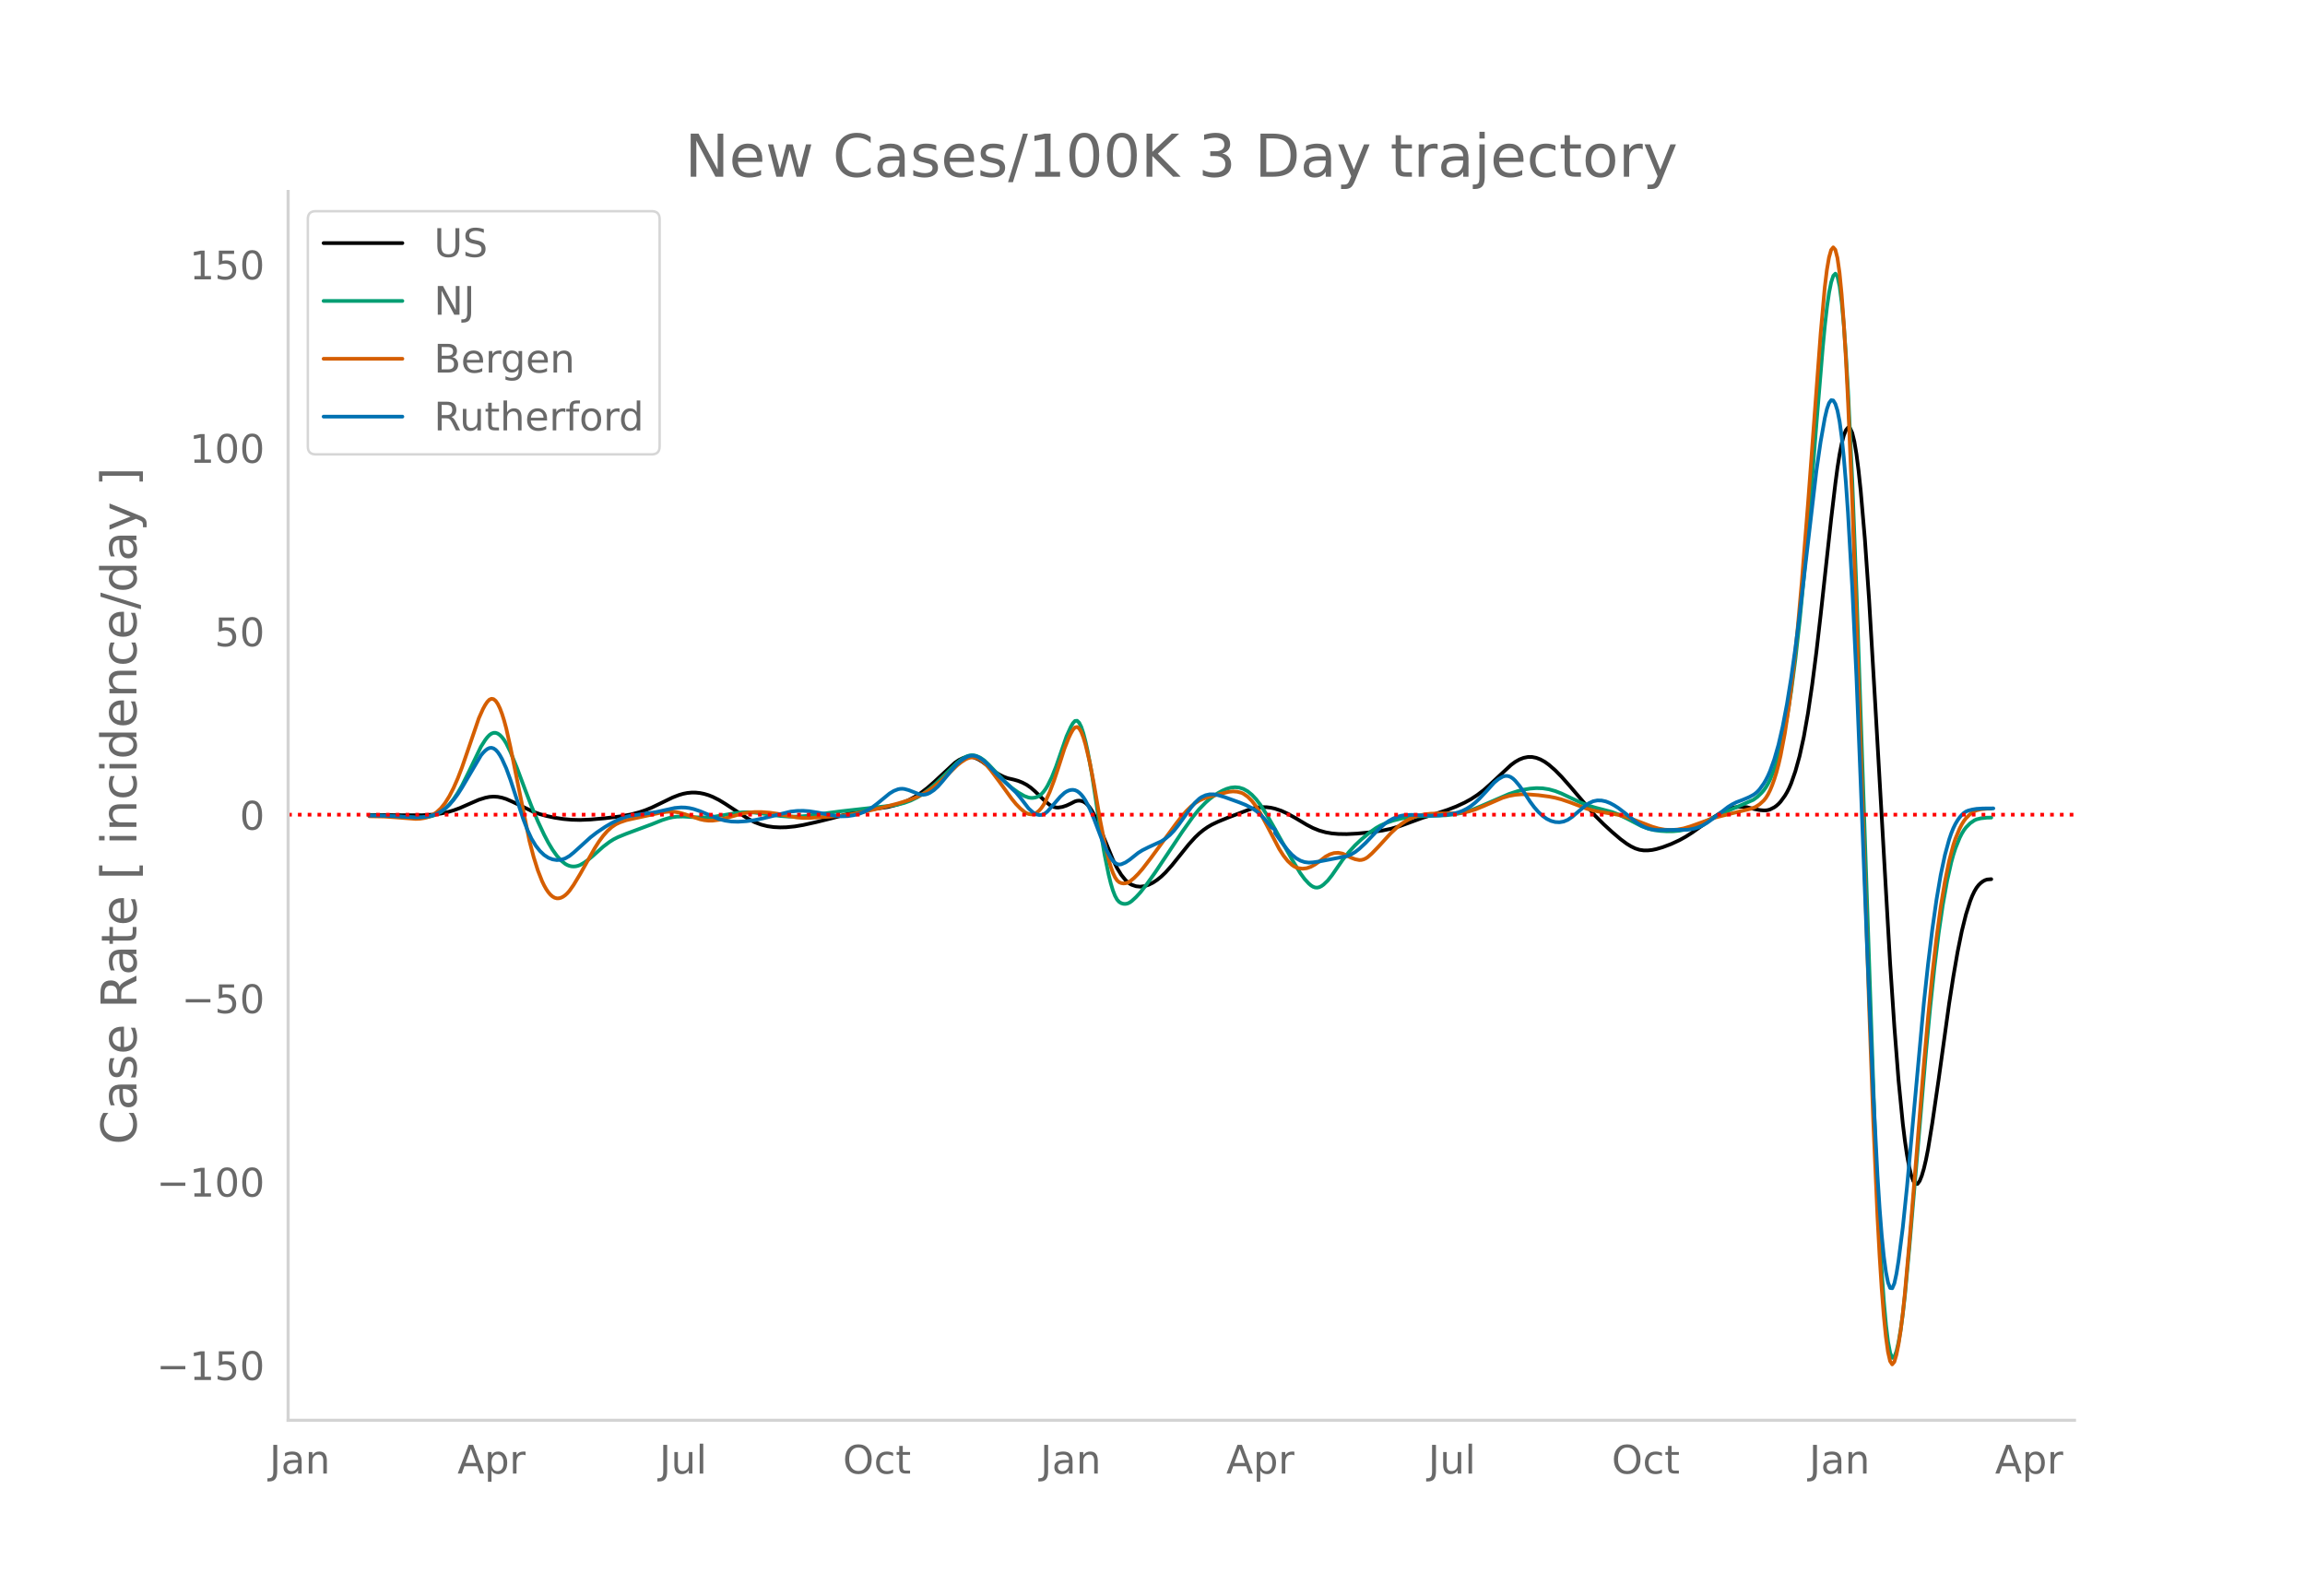 <svg height="864" viewBox="0 0 936 648" width="1248" xmlns="http://www.w3.org/2000/svg" xmlns:xlink="http://www.w3.org/1999/xlink"><defs><style>*{stroke-linecap:butt;stroke-linejoin:round}</style></defs><g id="figure_1"><path d="M0 648h936V0H0z" style="fill:#fff" id="patch_1"/><g id="axes_1"><path d="M117 576.72h725.4V77.76H117z" style="fill:none" id="patch_2"/><path clip-path="url(#pbead6c07ad)" d="m149.973 330.932 13.685.11 7.698.004 4.276-.238 3.422-.448 2.566-.549 2.566-.752 2.566-.942 4.276-1.888 3.422-1.48 2.566-.804 1.71-.348 1.71-.127 1.711.111 1.711.34 1.71.537 2.567 1.128 8.553 4.118 2.566.9 2.566.712 3.421.724 3.422.52 3.42.311 3.422.087 4.277-.172 5.987-.532 5.987-.728 4.277-.768 3.421-.878 2.566-.86 2.566-1.052 4.277-2.064 4.276-2.081 2.566-.992 1.711-.502 1.71-.331 1.711-.161 1.71.01 1.712.182 1.71.35 1.71.513 1.711.673 2.566 1.287 2.566 1.56 9.409 6.178 2.566 1.297 2.566.963 2.566.646 2.566.36 2.566.124 2.566-.06 3.421-.338 3.421-.58 5.132-1.144 6.843-1.695 9.408-2.526 3.422-.593 9.408-1.307 3.422-.863 2.566-.864 2.566-1.087 2.566-1.372 2.566-1.665 2.565-1.968 2.566-2.245 8.554-7.942 1.71-1.158 1.711-.813 1.71-.443.856-.047.855.077.856.202 1.71.736 1.71 1.032 1.712 1.288 3.42 2.784 1.712 1.096 1.71.87 1.71.641 2.567.596 1.71.486 1.711.678 1.71.89 1.711 1.18 1.711 1.492 4.277 4.155 1.71 1.364.856.497.855.35.855.202.856.054 1.71-.274 1.71-.567 1.712-.798 1.71-.872.855-.245.856-.066.855.114.855.3.856.522.855.775.855 1.037.856 1.297.855 1.558 1.71 3.756 3.422 8.335 2.566 6.262 1.71 3.438 1.711 2.773 1.71 2.105.856.802.856.636.855.474 1.71.576 1.711.175 1.71-.22 1.711-.561 1.711-.845 1.71-1.124 1.711-1.386 1.711-1.644 2.566-2.873 3.421-4.25 3.422-4.255 2.566-2.84 1.71-1.623 1.71-1.399 1.712-1.19 1.71-.998 2.566-1.216 4.277-1.751 8.553-3.246 1.71-.461 1.711-.298 1.711-.132 1.71.036 1.711.21 1.71.383 2.567.867 2.566 1.184 3.421 1.915 4.277 2.556 2.566 1.334 2.566 1.036 2.566.712 2.566.447 2.566.218 3.42.057 4.278-.21 5.131-.511 5.132-.735 3.422-.714 3.421-1 3.421-1.254 5.988-2.19 5.132-1.568 5.131-1.697 3.422-1.333 3.421-1.575 2.566-1.412 2.566-1.672 2.566-1.96 2.566-2.27 8.553-7.97 1.71-1.256 1.711-.975 1.711-.663 1.71-.347 1.711-.005 1.711.34 1.71.658 1.711.944 1.711 1.228 2.566 2.24 2.566 2.608 3.421 3.866 10.264 12.015 3.421 3.417 3.422 3.14 3.421 2.913 2.566 1.897 1.71 1.038 1.711.833 1.71.548 1.712.245 1.71.003 1.71-.179 1.711-.355 2.566-.756 3.422-1.285 3.421-1.59 2.566-1.417 2.566-1.64 4.277-3.038 4.276-3.075 2.566-1.63 2.566-1.319 1.71-.685 1.711-.474 1.711-.25 1.71-.028 1.711.19 2.566.634 2.566.51 1.711.156.855-.02.856-.133.855-.253 1.71-.863.856-.615.855-.758.856-.921 1.71-2.343.856-1.434.855-1.674.855-1.976 1.71-4.893 1.711-6.162 1.711-7.76 1.71-9.688 1.711-11.62 1.711-13.34 1.71-14.843 4.277-39.08 1.711-14.408.855-6.438.856-5.429.855-4.344.855-3.26.856-2.174.855-1.046.855.302.856 1.87.855 3.48.855 5.091.856 6.668.855 8.07 1.71 19.789 1.711 24.562 2.566 43.526 5.987 104.444 1.711 25.535 1.71 21.88 1.711 17.377.856 6.986.855 5.846.855 4.69.856 3.516.855 2.339.855 1.16.856-.017.855-1.158.855-2.113.856-2.884.855-3.617.855-4.35 1.71-10.527 2.567-17.647 4.276-30.907 1.711-10.995 1.71-9.91 1.711-8.445 1.711-6.886 1.71-5.391.856-2.16.855-1.801.856-1.445.855-1.104.855-.838.856-.647.855-.471.855-.297 1.71-.137h0" style="fill:none;stroke:#000;stroke-linecap:round;stroke-width:1.5" id="line2d_1"/><path clip-path="url(#pbead6c07ad)" d="m149.973 331.201 6.842.101 5.988.357 5.987.392 2.566-.024 2.566-.297 1.71-.415 1.711-.665 1.71-.943 1.711-1.321 1.711-1.726 1.71-2.134 1.711-2.562 1.711-2.992 2.566-5.15 5.132-10.617 1.71-2.69.856-1.119.855-.897.856-.608.855-.305.855-.002.855.301.856.6.855.875.855 1.128.856 1.378 1.71 3.487 2.566 6.261 3.422 9.144 2.566 6.653 2.566 6.105 2.566 5.47 1.71 3.252 1.71 2.837 1.712 2.397 1.71 1.935 1.71 1.385.856.478.855.334.856.193.855.058.855-.069.856-.195.855-.32 1.71-.97 1.711-1.225 1.711-1.43 4.277-3.812 2.566-1.947 1.71-1.072 1.71-.867 3.422-1.395 10.264-3.808 4.277-1.717 2.566-.813 1.71-.374 1.711-.212 2.566-.058 3.421.209 3.422.162 3.42-.075 2.567-.263 4.276-.721 4.277-.73 2.566-.28 2.566-.055 2.566.16 3.421.437 6.843.912 3.421.259 3.421.017 3.422-.242 5.132-.699 9.408-1.239 13.685-1.536 6.843-.76 2.566-.442 2.566-.658 2.566-.934 2.566-1.257 2.566-1.588 2.566-1.924 2.566-2.222 3.421-3.319 5.132-5.056 1.71-1.324 1.711-1.032.856-.37.855-.236.855-.094.856.047.855.186 1.71.735 1.711 1.179 1.71 1.61 6.843 7.222 2.566 2.256 2.566 1.862 2.566 1.484 1.711.616.855.126.856.002.855-.122.855-.255.856-.439.855-.671.855-.914.856-1.157.855-1.396 1.71-3.452 1.711-4.284 4.277-12.341 1.71-3.77.856-1.5.855-.936.855-.09.856.816.855 1.72.855 2.594.856 3.301.855 3.847 1.71 9.233 1.711 11.208 1.711 11.457 1.71 9.979 1.711 8.403.856 3.478.855 2.851.855 2.203.856 1.554.855.94.855.508.856.253.855.035.855-.184.856-.403.855-.608 1.71-1.58 1.711-1.859 2.566-3.254 3.421-4.8 5.132-7.696 5.988-8.995 4.276-5.997 2.566-3.13 2.566-2.645 1.71-1.503 1.712-1.3 1.71-1.107 1.71-.926 1.711-.741 1.711-.49 1.71-.166 1.711.16 1.711.54 1.71.97 1.711 1.402 1.711 1.82 1.71 2.234 2.567 3.996 2.566 4.423 7.697 13.78 3.422 5.617 1.71 2.326 1.711 1.85.855.735.856.551.855.313.855.063.856-.187.855-.425.855-.615 1.711-1.636 1.71-2.15 4.277-6.19 2.566-3.22 2.566-2.787 2.566-2.405 3.421-2.85 2.566-1.79 1.711-.965 2.566-1.14 2.566-.87 3.421-.844 3.422-.562 3.42-.323 5.133-.19 5.987-.232 3.421-.376 2.566-.476 2.566-.68 2.566-.866 3.422-1.411 11.119-4.823 3.421-1.127 2.566-.636 2.566-.434 2.566-.203 2.566.079 2.566.407 2.566.716 2.566 1.005 4.277 2.033 3.42 1.593 3.422 1.325 2.566.77 6.843 1.792 2.566.985 3.421 1.657 5.987 3.109 2.566.958 2.566.627 2.566.333 2.566.152 2.566-.025 2.566-.233 2.566-.506 2.566-.842 3.421-1.484 10.264-4.85 11.12-4.83 1.71-1.234 1.71-1.659.856-1.002.855-1.19.856-1.446.855-1.715 1.71-4.24 1.711-5.412 1.71-6.962 1.712-8.622 1.71-10.634 1.71-12.997 1.711-15.366 1.711-17.535 1.71-19.504 3.422-43.271 2.566-30.853.855-9.006.856-7.489.855-5.856.855-4.224.856-2.593.855-.87.855 1.293.856 3.905.855 6.604.855 9.302.856 12.002.855 14.652 1.71 36.28 1.711 44.78 7.698 226.191 1.71 36.02.856 14.377.855 11.948.856 9.484.855 6.986.855 4.481.856 1.976.855-.428.855-2.33.856-3.731.855-5.03.855-6.329.856-7.628 1.71-18.392 3.422-40.169 3.42-40.206 1.712-18.05 1.71-16.174 1.71-13.916 1.712-11.649 1.71-9.555 1.71-7.637.856-3.102.855-2.64 1.711-4.226.855-1.684.856-1.404.855-1.135 1.71-1.712 1.711-1.165.856-.382 1.71-.43 2.566-.276 1.71-.022h0" style="fill:none;stroke:#009e73;stroke-linecap:round;stroke-width:1.5" id="line2d_2"/><path clip-path="url(#pbead6c07ad)" d="m149.973 331.466 5.987.107 4.277.292 8.553.668 1.71-.066 1.711-.265 1.71-.473 1.711-.773 1.711-1.164 1.71-1.592 1.711-2.154 1.711-2.75 1.71-3.337 1.711-3.897 1.711-4.448 2.566-7.466 4.277-12.515 1.71-3.812.856-1.542.855-1.275.855-.885.856-.373.855.163.855.7.855 1.238.856 1.766.855 2.26.855 2.718.856 3.167 1.71 7.65 7.698 38.005 1.711 6.569 1.71 5.447 1.711 4.362.856 1.778.855 1.51.855 1.249.856.994.855.741.855.488.856.235.855-.014.855-.232.856-.422.855-.607.855-.791.855-.976 1.711-2.427 2.566-4.262 5.987-10.627 1.711-2.693 1.71-2.322 1.711-1.946 1.71-1.561 1.712-1.168 1.71-.815 2.566-.882 2.566-.573 5.987-1.294 5.132-1.13 2.566-.376 1.711-.1 1.71.095 1.711.29 2.566.715 5.988 2.01 1.71.375 1.71.192 1.711-.008 2.566-.34 2.566-.611 6.843-1.906 2.566-.437 2.566-.198 2.566-.004 3.421.247 3.422.493 4.276.885 3.421.578 2.566.207 2.566-.017 9.409-.596 3.421-.3 4.277-.627 5.132-1.001 6.842-1.575 6.843-1.782 4.277-1.3 2.566-.977 2.566-1.182 2.565-1.476 2.566-1.79 2.566-2.134 3.422-3.223 3.421-3.335 1.71-1.369 1.711-1.103.856-.41.855-.27.855-.122.856.025.855.17.855.313.856.448.855.584 1.71 1.574 1.711 2.045 3.422 4.58 5.131 7.104 1.711 2.086 1.71 1.765 1.711 1.43.856.527.855.337.855.134.856-.066.855-.269.855-.475.856-.713.855-.98.855-1.254.856-1.528 1.71-3.796 1.71-4.499 1.712-5.122 2.566-7.995 1.71-4.307.856-1.794.855-1.506.855-.975.855-.2.856.621.855 1.445.855 2.235.856 2.867 1.71 7.124 1.711 8.89 2.566 14.939 1.71 8.576 1.711 7.17.856 2.946.855 2.399.855 1.833.856 1.268.855.734.855.354.856.13.855-.064.855-.256.856-.45 1.71-1.389 1.71-1.72 1.712-1.964 3.42-4.428 5.988-8.183 4.277-5.833 2.566-3.275 1.71-1.935 1.711-1.683 1.71-1.398 1.711-1.082 1.71-.77 2.567-.83 5.132-1.313 2.566-.624 1.71-.166 1.711.12 1.71.446.856.4 1.71 1.19 1.711 1.71 1.711 2.223 1.71 2.733 2.567 4.806 5.132 9.805 1.71 2.66 1.71 2.158 1.711 1.594.856.579.855.434.855.292 1.711.23 1.71-.19 1.711-.599 1.711-.941 1.71-1.214 2.567-1.973 1.71-.91 1.711-.525 1.71-.111 1.711.334 1.71.766 1.712.87 1.71.648 1.71.337.856-.048.855-.215.856-.384.855-.552 1.71-1.516 2.567-2.648 5.132-5.6 2.566-2.367 1.71-1.334 1.711-1.134 1.71-.937 1.711-.744 1.71-.553 2.567-.537 2.566-.257 3.421-.101 6.843-.051 2.566-.257 2.566-.5 2.566-.783 3.42-1.398 7.699-3.353 2.566-.758 2.566-.473 2.566-.21 2.566.037 4.276.332 4.277.563 2.566.494 2.566.675 3.421 1.165 6.843 2.594 2.566.725 2.566.49 7.698 1.28 3.421.944 3.421 1.239 6.843 2.619 2.566.751 2.566.466 2.566.139 2.566-.18 2.566-.486 2.566-.758 10.264-3.653 5.131-1.292 9.41-2.303 1.71-.662 1.71-1.095 1.711-1.557.855-1.067.856-1.384.855-1.722.855-2.059.856-2.395.855-2.749.855-3.185.856-3.703 1.71-9.01 1.71-11.247 1.712-13.884 1.71-16.62 1.71-19.192 2.567-32.329 5.132-69.063L741 116.56l.856-6.988.855-5.016.855-3.044.856-1.073.855.965.855 3.332.856 6.03.855 8.794.855 11.557.856 14.321.855 17.005 1.71 40.474 1.711 47.795 5.132 157.06 1.71 47.303 1.711 38.903.856 15.833.855 13.422.855 11.009.856 8.589.855 6.163.855 3.736.856 1.309.855-1.023.855-2.879.856-4.26.855-5.545.855-6.83.856-8.116 1.71-19.328 3.422-41.922 2.566-31.684 1.71-19.151 1.71-17.266 1.712-14.993 1.71-12.622 1.71-10.336 1.711-8.387 1.711-6.523.855-2.578 1.711-4.136.855-1.655.856-1.386.855-1.128 1.71-1.705 1.711-1.154.856-.374 1.71-.412 2.566-.26 1.71-.018h0" style="fill:none;stroke:#d55e00;stroke-linecap:round;stroke-width:1.5" id="line2d_3"/><path clip-path="url(#pbead6c07ad)" d="m149.973 331.187 6.842.09 5.988.308 5.987.309 2.566-.06 2.566-.309 1.71-.412 1.711-.656 1.71-.906 1.711-1.213 1.711-1.577 1.71-1.945 1.711-2.313 1.711-2.682 7.698-13.081.855-1.042.856-.864.855-.674.855-.416.856-.09.855.25.855.59.855.93.856 1.259.855 1.542 1.71 3.78 1.711 4.681 5.132 15.735 1.711 4.48 1.71 3.66 1.711 2.836 1.71 2.16 1.712 1.632 1.71 1.116 1.71.664 1.712.277 1.71-.116 1.71-.55 1.711-.995 1.711-1.377 3.421-3.085 3.422-3.11 2.566-1.98 3.421-2.298 2.566-1.497 2.566-1.294 2.566-1.04 1.71-.473 2.567-.44 8.553-1.215 7.698-1.693 2.566-.213 1.71.05 1.71.223 1.712.392 2.566.87 7.697 3.169 2.566.672 2.566.36 2.566.074 3.422-.215 3.421-.461 3.421-.722 11.12-2.716 2.565-.277 2.566-.047 2.566.19 3.422.537 6.842 1.307 2.566.209 2.566-.08 2.566-.384 2.566-.702 1.71-.687 1.711-.879 1.711-1.072 1.71-1.279 5.133-4.21 1.71-1.028 1.711-.676.855-.159.856-.039.855.082 1.71.463 2.567.988 1.71.68.856.181.855.04.855-.104.855-.247.856-.386 1.71-1.126 1.711-1.543 1.71-1.95 5.133-6.246 1.71-1.69 1.711-1.316 1.71-.909.856-.254.855-.108.856.037.855.183.855.325 1.71 1.038 1.712 1.518 4.276 4.552 7.698 7.312 1.71 2.04 3.422 4.457 1.71 1.543.856.538.855.376.856.185.855-.035.855-.262.856-.489.855-.715 1.71-1.945 3.422-3.966 1.71-1.575.856-.552.855-.39.856-.229.855-.061.855.138.855.37.856.607.855.846.855 1.083.856 1.318 1.71 3.28 1.711 4.087 3.421 9.01 1.711 3.795 1.71 3.124.856 1.146.855.828.856.51.855.194.855-.107 1.71-.742 1.712-1.147 3.42-2.733 1.712-1.073 2.565-1.279 5.132-2.353 1.711-1.12 1.71-1.416 1.711-1.773 1.711-2.149 5.132-7.14 1.71-2.099 1.711-1.612.856-.596 1.71-.798 1.71-.38 1.712.011 1.71.35 2.566.756 5.987 2.158 2.566 1.03 2.566 1.314 1.711 1.134 1.71 1.457 1.711 1.783 1.71 2.078.856 1.137 1.71 1.203v1.259l2.567 3.697 2.566 3.308 1.71 1.854 1.711 1.42 1.71.983 1.711.582 1.711.216 1.71-.1 2.567-.366 11.119-2.135 1.71-.681 1.711-1.004 1.71-1.328 2.567-2.398 2.566-2.713 2.566-2.68 2.566-2.287 1.71-1.224 1.711-.956 1.71-.698 1.711-.476 1.711-.264 2.566-.073 3.421.173 4.277.148 3.421-.109 3.421-.351 2.566-.428 1.711-.438 1.71-.645 1.711-.857 1.711-1.091 1.71-1.352 1.711-1.61 2.566-2.74 3.422-3.779 1.71-1.414 1.71-.993.856-.278.856-.065.855.157.855.379.855.6.856.813 1.71 2.045 1.711 2.43 2.566 3.962 1.71 2.298 1.711 1.96 1.711 1.598 1.71 1.214 1.711.83 1.711.455 1.71.093 1.711-.284 1.71-.717 1.712-1.163 5.131-4.377 1.711-1.196 1.71-.796 1.711-.344 1.711.042 1.71.362 1.711.675 1.711.921 1.71 1.101 2.567 1.958 5.132 4.126 1.71 1.06 1.71.806 1.712.561 1.71.325 1.71.094 11.975-.126 2.566-.442 1.711-.526 1.71-.783 1.711-1.022 2.566-1.826 5.987-4.639 1.711-1.063 1.71-.865 2.567-.962 2.566-1.088 1.71-.914.856-.585.855-.748.855-.921 1.711-2.366.855-1.453.856-1.68.855-1.954 1.71-4.75 1.711-5.95 1.71-7.444 1.712-9.013 1.71-10.568 1.71-12.076 1.711-13.572 6.843-58.578 1.71-11.796 1.711-9.644.856-3.632.855-2.422.855-1.15.856.123.855 1.395.855 2.73.856 4.368.855 6.316.855 8.323.856 10.332.855 12.307 1.71 29.917 1.711 36.473 1.71 42.805 2.567 66.191 2.566 60.234 1.71 33.412.856 13.255.855 10.907.855 8.583.856 6.37.855 4.27.855 2.192.856.114.855-1.963.855-3.934.856-5.371 1.71-13.343 1.711-16.524 6.843-74.645 1.71-15.823 1.71-14.024 1.712-12.114 1.71-10.093 1.71-8.077 1.711-6.264.856-2.527.855-2.127.855-1.743.856-1.436.855-1.208.855-.997.856-.784.855-.572.855-.375 1.711-.447 1.71-.28 2.567-.158 4.276-.035h0" style="fill:none;stroke:#0072b2;stroke-linecap:round;stroke-width:1.5" id="line2d_4"/><path clip-path="url(#pbead6c07ad)" d="M117 330.83h725.4" style="fill:none;stroke:red;stroke-dasharray:1.5,2.475;stroke-dashoffset:0;stroke-width:1.5" id="line2d_5"/><path d="M117 576.72V77.76" style="fill:none;stroke:#d3d3d3;stroke-linecap:square;stroke-linejoin:miter;stroke-width:1.25" id="patch_3"/><path d="M117 576.72h725.4" style="fill:none;stroke:#d3d3d3;stroke-linecap:square;stroke-linejoin:miter;stroke-width:1.25" id="patch_4"/><g id="matplotlib.axis_1"><g id="xtick_1"><g style="fill:#696969" transform="matrix(.16 0 0 -.16 109.415 598.378)" id="text_1"><defs><path d="M9.813 72.906h9.859V5.078q0-13.187-5-19.14-5-5.954-16.094-5.954h-3.75v8.297h3.078q6.531 0 9.219 3.672Q9.813-4.39 9.813 5.078z" id="DejaVuSans-74"/><path d="M34.281 27.484q-10.89 0-15.093-2.484-4.204-2.484-4.204-8.5 0-4.781 3.157-7.594 3.156-2.797 8.562-2.797 7.485 0 12 5.297 4.516 5.297 4.516 14.078v2zm17.922 3.72V0H43.22v8.297Q40.14 3.328 35.547.953q-4.594-2.375-11.234-2.375-8.391 0-13.36 4.719Q6 8.016 6 15.922q0 9.219 6.172 13.906 6.187 4.688 18.437 4.688h12.61v.89q0 6.203-4.078 9.594-4.078 3.39-11.453 3.39-4.688 0-9.141-1.124-4.438-1.125-8.531-3.375v8.312q4.921 1.906 9.562 2.844 4.64.953 9.031.953 11.875 0 17.735-6.156 5.86-6.14 5.86-18.64z" id="DejaVuSans-97"/><path d="M54.89 33.016V0h-8.984v32.719q0 7.765-3.031 11.61-3.031 3.858-9.078 3.858-7.281 0-11.484-4.64-4.204-4.625-4.204-12.64V0H9.08v54.688h9.03v-8.5q3.235 4.937 7.594 7.374Q30.078 56 35.797 56q9.422 0 14.25-5.828 4.844-5.828 4.844-17.156z" id="DejaVuSans-110"/></defs><use xlink:href="#DejaVuSans-74"/><use x="29.492" xlink:href="#DejaVuSans-97"/><use x="90.771" xlink:href="#DejaVuSans-110"/></g></g><g id="xtick_2"><g style="fill:#696969" transform="matrix(.16 0 0 -.16 185.742 598.378)" id="text_2"><defs><path d="M34.188 63.188 20.797 26.906h26.812zm-5.579 9.718h11.188L67.578 0h-10.25l-6.64 18.703h-32.86L11.188 0H.78z" id="DejaVuSans-65"/><path d="M18.11 8.203v-29H9.077v75.484h9.031v-8.296q2.844 4.875 7.157 7.234Q29.594 56 35.594 56q9.968 0 16.187-7.906 6.235-7.907 6.235-20.797T51.78 6.484q-6.218-7.906-16.187-7.906-6 0-10.328 2.375-4.313 2.375-7.157 7.25zm30.578 19.094q0 9.906-4.079 15.547-4.078 5.64-11.203 5.64-7.14 0-11.218-5.64-4.079-5.64-4.079-15.547 0-9.906 4.078-15.547 4.079-5.64 11.22-5.64 7.124 0 11.202 5.64t4.078 15.547z" id="DejaVuSans-112"/><path d="M41.11 46.297q-1.516.875-3.297 1.281Q36.03 48 33.89 48q-7.625 0-11.703-4.953-4.079-4.953-4.079-14.234V0H9.08v54.688h9.03v-8.5q2.844 4.984 7.375 7.39Q30.031 56 36.531 56q.922 0 2.047-.125 1.125-.11 2.484-.36z" id="DejaVuSans-114"/></defs><use xlink:href="#DejaVuSans-65"/><use x="68.408" xlink:href="#DejaVuSans-112"/><use x="131.885" xlink:href="#DejaVuSans-114"/></g></g><g id="xtick_3"><g style="fill:#696969" transform="matrix(.16 0 0 -.16 267.763 598.378)" id="text_3"><defs><path d="M8.5 21.578v33.11h8.984V21.922q0-7.766 3.016-11.656 3.031-3.875 9.094-3.875 7.265 0 11.484 4.64 4.234 4.64 4.234 12.656v31h8.985V0h-8.984v8.406Q42.047 3.422 37.718 1q-4.313-2.422-10.032-2.422-9.421 0-14.312 5.86Q8.5 10.296 8.5 21.578zM31.11 56z" id="DejaVuSans-117"/><path d="M9.422 75.984h8.984V0H9.422z" id="DejaVuSans-108"/></defs><use xlink:href="#DejaVuSans-74"/><use x="29.492" xlink:href="#DejaVuSans-117"/><use x="92.871" xlink:href="#DejaVuSans-108"/></g></g><g id="xtick_4"><g style="fill:#696969" transform="matrix(.16 0 0 -.16 342.273 598.378)" id="text_4"><defs><path d="M39.406 66.219q-10.75 0-17.078-8.016-6.312-8-6.312-21.828 0-13.766 6.312-21.781 6.328-8 17.078-8 10.735 0 17.016 8 6.281 8.015 6.281 21.781 0 13.828-6.281 21.828-6.281 8.016-17.016 8.016zm0 8q15.328 0 24.5-10.281 9.188-10.282 9.188-27.563 0-17.234-9.188-27.516-9.172-10.28-24.5-10.28-15.375 0-24.593 10.25-9.204 10.265-9.204 27.546t9.204 27.563q9.218 10.28 24.593 10.28z" id="DejaVuSans-79"/><path d="M48.781 52.594v-8.407q-3.812 2.11-7.64 3.157-3.828 1.047-7.735 1.047-8.75 0-13.593-5.547-4.829-5.532-4.829-15.547 0-10.016 4.829-15.563 4.843-5.53 13.593-5.53 3.907 0 7.735 1.046 3.828 1.047 7.64 3.156V2.094Q45.016.344 40.984-.531q-4.015-.89-8.562-.89-12.36 0-19.64 7.765-7.266 7.765-7.266 20.953 0 13.375 7.343 21.031Q20.22 56 33.016 56q4.14 0 8.093-.86 3.953-.843 7.672-2.546z" id="DejaVuSans-99"/><path d="M18.313 70.219V54.688h18.5v-6.985h-18.5V18.016q0-6.688 1.828-8.594 1.828-1.906 7.453-1.906h9.218V0h-9.218q-10.407 0-14.36 3.875-3.953 3.89-3.953 14.14v29.688H2.687v6.984h6.594V70.22z" id="DejaVuSans-116"/></defs><use xlink:href="#DejaVuSans-79"/><use x="78.711" xlink:href="#DejaVuSans-99"/><use x="133.691" xlink:href="#DejaVuSans-116"/></g></g><g id="xtick_5"><g style="fill:#696969" transform="matrix(.16 0 0 -.16 422.463 598.378)" id="text_5"><use xlink:href="#DejaVuSans-74"/><use x="29.492" xlink:href="#DejaVuSans-97"/><use x="90.771" xlink:href="#DejaVuSans-110"/></g></g><g id="xtick_6"><g style="fill:#696969" transform="matrix(.16 0 0 -.16 497.935 598.378)" id="text_6"><use xlink:href="#DejaVuSans-65"/><use x="68.408" xlink:href="#DejaVuSans-112"/><use x="131.885" xlink:href="#DejaVuSans-114"/></g></g><g id="xtick_7"><g style="fill:#696969" transform="matrix(.16 0 0 -.16 579.957 598.378)" id="text_7"><use xlink:href="#DejaVuSans-74"/><use x="29.492" xlink:href="#DejaVuSans-117"/><use x="92.871" xlink:href="#DejaVuSans-108"/></g></g><g id="xtick_8"><g style="fill:#696969" transform="matrix(.16 0 0 -.16 654.466 598.378)" id="text_8"><use xlink:href="#DejaVuSans-79"/><use x="78.711" xlink:href="#DejaVuSans-99"/><use x="133.691" xlink:href="#DejaVuSans-116"/></g></g><g id="xtick_9"><g style="fill:#696969" transform="matrix(.16 0 0 -.16 734.656 598.378)" id="text_9"><use xlink:href="#DejaVuSans-74"/><use x="29.492" xlink:href="#DejaVuSans-97"/><use x="90.771" xlink:href="#DejaVuSans-110"/></g></g><g id="xtick_10"><g style="fill:#696969" transform="matrix(.16 0 0 -.16 810.128 598.378)" id="text_10"><use xlink:href="#DejaVuSans-65"/><use x="68.408" xlink:href="#DejaVuSans-112"/><use x="131.885" xlink:href="#DejaVuSans-114"/></g></g></g><g id="matplotlib.axis_2"><g id="ytick_1"><g style="fill:#696969" transform="matrix(.16 0 0 -.16 63.553 560.383)" id="text_11"><defs><path d="M10.594 35.5h62.593v-8.297H10.594z" id="DejaVuSans-8722"/><path d="M12.406 8.297h16.11v55.625l-17.532-3.516v8.985l17.438 3.515h9.86V8.296H54.39V0H12.406z" id="DejaVuSans-49"/><path d="M10.797 72.906h38.719v-8.312H19.828v-17.86q2.14.735 4.281 1.094 2.157.36 4.313.36 12.203 0 19.328-6.688 7.14-6.688 7.14-18.11 0-11.765-7.328-18.296-7.328-6.516-20.656-6.516-4.593 0-9.36.781-4.75.782-9.827 2.344v9.922q4.39-2.39 9.078-3.563 4.687-1.171 9.906-1.171 8.453 0 13.375 4.437 4.938 4.438 4.938 12.063 0 7.609-4.938 12.047-4.922 4.453-13.375 4.453-3.953 0-7.89-.875-3.922-.875-8.016-2.735z" id="DejaVuSans-53"/><path d="M31.781 66.406q-7.61 0-11.453-7.5Q16.5 51.422 16.5 36.375q0-14.984 3.828-22.484 3.844-7.5 11.453-7.5 7.672 0 11.5 7.5 3.844 7.5 3.844 22.484 0 15.047-3.844 22.531-3.828 7.5-11.5 7.5zm0 7.813q12.266 0 18.735-9.703 6.468-9.688 6.468-28.141 0-18.406-6.468-28.11-6.47-9.687-18.735-9.687-12.25 0-18.718 9.688-6.47 9.703-6.47 28.109 0 18.453 6.47 28.14Q19.53 74.22 31.78 74.22z" id="DejaVuSans-48"/></defs><use xlink:href="#DejaVuSans-8722"/><use x="83.789" xlink:href="#DejaVuSans-49"/><use x="147.412" xlink:href="#DejaVuSans-53"/><use x="211.035" xlink:href="#DejaVuSans-48"/></g></g><g id="ytick_2"><g style="fill:#696969" transform="matrix(.16 0 0 -.16 63.553 485.891)" id="text_12"><use xlink:href="#DejaVuSans-8722"/><use x="83.789" xlink:href="#DejaVuSans-49"/><use x="147.412" xlink:href="#DejaVuSans-48"/><use x="211.035" xlink:href="#DejaVuSans-48"/></g></g><g id="ytick_3"><g style="fill:#696969" transform="matrix(.16 0 0 -.16 73.733 411.4)" id="text_13"><use xlink:href="#DejaVuSans-8722"/><use x="83.789" xlink:href="#DejaVuSans-53"/><use x="147.412" xlink:href="#DejaVuSans-48"/></g></g><g id="ytick_4"><use xlink:href="#DejaVuSans-48" style="fill:#696969" transform="matrix(.16 0 0 -.16 97.32 336.908)" id="text_14"/></g><g id="ytick_5"><g style="fill:#696969" transform="matrix(.16 0 0 -.16 87.14 262.416)" id="text_15"><use xlink:href="#DejaVuSans-53"/><use x="63.623" xlink:href="#DejaVuSans-48"/></g></g><g id="ytick_6"><g style="fill:#696969" transform="matrix(.16 0 0 -.16 76.96 187.925)" id="text_16"><use xlink:href="#DejaVuSans-49"/><use x="63.623" xlink:href="#DejaVuSans-48"/><use x="127.246" xlink:href="#DejaVuSans-48"/></g></g><g id="ytick_7"><g style="fill:#696969" transform="matrix(.16 0 0 -.16 76.96 113.433)" id="text_17"><use xlink:href="#DejaVuSans-49"/><use x="63.623" xlink:href="#DejaVuSans-53"/><use x="127.246" xlink:href="#DejaVuSans-48"/></g></g><g style="fill:#696969" transform="matrix(0 -.2 -.2 0 55.393 464.8)" id="text_18"><defs><path d="M64.406 67.281v-10.39q-4.984 4.64-10.625 6.922-5.64 2.296-11.984 2.296-12.5 0-19.14-7.64-6.641-7.64-6.641-22.094 0-14.406 6.64-22.047 6.64-7.64 19.14-7.64 6.345 0 11.985 2.296 5.64 2.297 10.625 6.938V5.609Q59.234 2.094 53.437.33q-5.78-1.75-12.218-1.75-16.563 0-26.094 10.124-9.516 10.14-9.516 27.672 0 17.578 9.516 27.703 9.531 10.14 26.094 10.14 6.531 0 12.312-1.734 5.797-1.734 10.875-5.203z" id="DejaVuSans-67"/><path d="M44.281 53.078v-8.5q-3.797 1.953-7.906 2.922-4.094.984-8.5.984-6.688 0-10.031-2.047-3.344-2.046-3.344-6.156 0-3.125 2.39-4.906 2.391-1.781 9.626-3.39l3.078-.688q9.562-2.047 13.593-5.781 4.032-3.735 4.032-10.422 0-7.625-6.032-12.078-6.03-4.438-16.578-4.438-4.39 0-9.156.86Q10.688.296 5.422 2v9.281q4.984-2.594 9.812-3.89 4.829-1.282 9.579-1.282 6.343 0 9.75 2.172 3.421 2.172 3.421 6.125 0 3.656-2.468 5.61-2.453 1.953-10.813 3.765l-3.125.735q-8.344 1.75-12.062 5.39-3.704 3.64-3.704 9.985 0 7.718 5.47 11.906Q16.75 56 26.811 56q4.97 0 9.36-.734 4.406-.72 8.11-2.188z" id="DejaVuSans-115"/><path d="M56.203 29.594v-4.39H14.891q.593-9.282 5.593-14.142 5-4.859 13.938-4.859 5.172 0 10.031 1.266 4.86 1.265 9.656 3.812v-8.5Q49.266.734 44.187-.344 39.11-1.422 33.892-1.422q-13.094 0-20.735 7.61-7.64 7.625-7.64 20.625 0 13.421 7.25 21.296Q20.016 56 32.328 56q11.031 0 17.453-7.11 6.422-7.093 6.422-19.296zm-8.984 2.64q-.094 7.36-4.125 11.75-4.032 4.407-10.672 4.407-7.516 0-12.031-4.25-4.516-4.25-5.203-11.97z" id="DejaVuSans-101"/><path d="M44.39 34.188q3.172-1.079 6.172-4.594 3-3.516 6.032-9.672L66.609 0H56l-9.313 18.703q-3.624 7.328-7.015 9.719-3.39 2.39-9.25 2.39h-10.75V0h-9.86v72.906h22.266q12.5 0 18.656-5.234 6.157-5.219 6.157-15.766 0-6.89-3.203-11.437-3.204-4.532-9.297-6.282zM19.673 64.797V38.922h12.406q7.125 0 10.766 3.297 3.64 3.297 3.64 9.687 0 6.39-3.64 9.64-3.64 3.25-10.766 3.25z" id="DejaVuSans-82"/><path d="M8.594 75.984h20.703V69H17.578V-6.203h11.719v-6.984H8.594z" id="DejaVuSans-91"/><path d="M9.422 54.688h8.984V0H9.422zm0 21.296h8.984v-11.39H9.422z" id="DejaVuSans-105"/><path d="M45.406 46.39v29.594h8.985V0h-8.985v8.203Q42.578 3.328 38.25.953q-4.313-2.375-10.375-2.375-9.906 0-16.14 7.906-6.22 7.922-6.22 20.813 0 12.89 6.22 20.797Q17.968 56 27.874 56q6.063 0 10.375-2.375 4.328-2.36 7.156-7.234zm-30.61-19.093q0-9.906 4.079-15.547 4.078-5.64 11.203-5.64 7.125 0 11.219 5.64 4.11 5.64 4.11 15.547 0 9.906-4.11 15.547-4.094 5.64-11.219 5.64-7.125 0-11.203-5.64-4.078-5.64-4.078-15.547z" id="DejaVuSans-100"/><path d="M25.39 72.906h8.297L8.297-9.28H0z" id="DejaVuSans-47"/><path d="M32.172-5.078q-3.797-9.766-7.422-12.735-3.61-2.984-9.656-2.984H7.906v7.516h5.282q3.703 0 5.75 1.765Q21-9.766 23.483-3.219l1.61 4.094-22.11 53.813H12.5l17.094-42.766 17.093 42.766h9.516z" id="DejaVuSans-121"/><path d="M30.422 75.984v-89.171H9.719v6.984H21.39V69H9.719v6.984z" id="DejaVuSans-93"/></defs><use xlink:href="#DejaVuSans-67"/><use x="69.824" xlink:href="#DejaVuSans-97"/><use x="131.104" xlink:href="#DejaVuSans-115"/><use x="183.203" xlink:href="#DejaVuSans-101"/><use x="244.727" xlink:href="#DejaVuSans-32"/><use x="276.514" xlink:href="#DejaVuSans-82"/><use x="343.746" xlink:href="#DejaVuSans-97"/><use x="405.025" xlink:href="#DejaVuSans-116"/><use x="444.234" xlink:href="#DejaVuSans-101"/><use x="505.758" xlink:href="#DejaVuSans-32"/><use x="537.545" xlink:href="#DejaVuSans-91"/><use x="576.559" xlink:href="#DejaVuSans-32"/><use x="608.346" xlink:href="#DejaVuSans-105"/><use x="636.129" xlink:href="#DejaVuSans-110"/><use x="699.508" xlink:href="#DejaVuSans-99"/><use x="754.488" xlink:href="#DejaVuSans-105"/><use x="782.271" xlink:href="#DejaVuSans-100"/><use x="845.748" xlink:href="#DejaVuSans-101"/><use x="907.271" xlink:href="#DejaVuSans-110"/><use x="970.65" xlink:href="#DejaVuSans-99"/><use x="1025.631" xlink:href="#DejaVuSans-101"/><use x="1087.154" xlink:href="#DejaVuSans-47"/><use x="1120.846" xlink:href="#DejaVuSans-100"/><use x="1184.322" xlink:href="#DejaVuSans-97"/><use x="1245.602" xlink:href="#DejaVuSans-121"/><use x="1304.781" xlink:href="#DejaVuSans-32"/><use x="1336.568" xlink:href="#DejaVuSans-93"/></g></g><g style="fill:#696969" transform="matrix(.24 0 0 -.24 278.113 71.76)" id="text_19"><defs><path d="M9.813 72.906h13.28l32.329-60.984v60.984h9.562V0h-13.28L19.39 60.984V0H9.813z" id="DejaVuSans-78"/><path d="M4.203 54.688h8.985l11.234-42.672 11.172 42.672h10.593l11.235-42.672 11.187 42.672h8.985L63.28 0H52.688L40.922 44.828 29.109 0H18.5z" id="DejaVuSans-119"/><path d="M9.813 72.906h9.859V42.094L52.39 72.906h12.703L28.906 38.922 67.672 0H54.688L19.672 35.11V0h-9.86z" id="DejaVuSans-75"/><path d="M40.578 39.313Q47.656 37.797 51.625 33q3.984-4.781 3.984-11.813 0-10.78-7.422-16.703-7.421-5.906-21.093-5.906-4.578 0-9.438.906-4.86.907-10.031 2.72v9.515q4.094-2.39 8.969-3.61 4.89-1.218 10.218-1.218 9.266 0 14.125 3.656 4.86 3.656 4.86 10.64 0 6.454-4.516 10.079-4.515 3.64-12.562 3.64h-8.5v8.11h8.89q7.266 0 11.125 2.906 3.86 2.906 3.86 8.375 0 5.61-3.985 8.61-3.968 3.015-11.39 3.015-4.063 0-8.703-.89-4.641-.876-10.203-2.72v8.782q5.624 1.562 10.53 2.344 4.907.78 9.25.78 11.235 0 17.766-5.109 6.547-5.093 6.547-13.78 0-6.063-3.468-10.235-3.47-4.172-9.86-5.782z" id="DejaVuSans-51"/><path d="M19.672 64.797V8.109h11.922q15.093 0 22.093 6.829 7 6.843 7 21.593 0 14.64-7 21.453-7 6.813-22.093 6.813zm-9.86 8.11h20.266q21.188 0 31.094-8.813 9.922-8.813 9.922-27.563 0-18.86-9.969-27.703Q51.172 0 30.078 0H9.813z" id="DejaVuSans-68"/><path d="M9.422 54.688h8.984V-.984q0-10.438-3.984-15.125-3.969-4.688-12.813-4.688h-3.421v7.61H.594q5.125 0 6.968 2.374 1.86 2.36 1.86 9.829zm0 21.296h8.984v-11.39H9.422z" id="DejaVuSans-106"/><path d="M30.61 48.39q-7.22 0-11.422-5.64-4.204-5.64-4.204-15.453 0-9.813 4.172-15.453 4.188-5.64 11.453-5.64 7.188 0 11.375 5.655 4.203 5.672 4.203 15.438 0 9.719-4.203 15.406-4.187 5.688-11.375 5.688zm0 7.61q11.718 0 18.406-7.625 6.703-7.61 6.703-21.078 0-13.422-6.703-21.078-6.688-7.64-18.407-7.64-11.765 0-18.437 7.64-6.656 7.656-6.656 21.078 0 13.469 6.656 21.078Q18.844 56 30.609 56z" id="DejaVuSans-111"/></defs><use xlink:href="#DejaVuSans-78"/><use x="74.805" xlink:href="#DejaVuSans-101"/><use x="136.328" xlink:href="#DejaVuSans-119"/><use x="218.115" xlink:href="#DejaVuSans-32"/><use x="249.902" xlink:href="#DejaVuSans-67"/><use x="319.727" xlink:href="#DejaVuSans-97"/><use x="381.006" xlink:href="#DejaVuSans-115"/><use x="433.105" xlink:href="#DejaVuSans-101"/><use x="494.629" xlink:href="#DejaVuSans-115"/><use x="546.729" xlink:href="#DejaVuSans-47"/><use x="580.42" xlink:href="#DejaVuSans-49"/><use x="644.043" xlink:href="#DejaVuSans-48"/><use x="707.666" xlink:href="#DejaVuSans-48"/><use x="771.289" xlink:href="#DejaVuSans-75"/><use x="836.865" xlink:href="#DejaVuSans-32"/><use x="868.652" xlink:href="#DejaVuSans-51"/><use x="932.275" xlink:href="#DejaVuSans-32"/><use x="964.063" xlink:href="#DejaVuSans-68"/><use x="1041.064" xlink:href="#DejaVuSans-97"/><use x="1102.344" xlink:href="#DejaVuSans-121"/><use x="1161.523" xlink:href="#DejaVuSans-32"/><use x="1193.311" xlink:href="#DejaVuSans-116"/><use x="1232.52" xlink:href="#DejaVuSans-114"/><use x="1273.633" xlink:href="#DejaVuSans-97"/><use x="1334.912" xlink:href="#DejaVuSans-106"/><use x="1362.695" xlink:href="#DejaVuSans-101"/><use x="1424.219" xlink:href="#DejaVuSans-99"/><use x="1479.199" xlink:href="#DejaVuSans-116"/><use x="1518.408" xlink:href="#DejaVuSans-111"/><use x="1579.59" xlink:href="#DejaVuSans-114"/><use x="1620.703" xlink:href="#DejaVuSans-121"/></g><g id="legend_1"><path d="M128.2 184.5h136.45q3.2 0 3.2-3.2V88.96q0-3.2-3.2-3.2H128.2q-3.2 0-3.2 3.2v92.34q0 3.2 3.2 3.2z" style="fill:none;opacity:.8;stroke:#ccc;stroke-linejoin:miter" id="patch_5"/><path d="M131.4 98.718h32" style="fill:none;stroke:#000;stroke-linecap:round;stroke-width:1.5" id="line2d_6"/><g style="fill:#696969" transform="matrix(.16 0 0 -.16 176.2 104.317)" id="text_20"><defs><path d="M8.688 72.906h9.921V28.61q0-11.718 4.235-16.875 4.25-5.14 13.781-5.14 9.469 0 13.719 5.14 4.25 5.157 4.25 16.875v44.297H64.5V27.391q0-14.25-7.063-21.532-7.046-7.28-20.812-7.28-13.828 0-20.89 7.28-7.047 7.282-7.047 21.532z" id="DejaVuSans-85"/><path d="M53.516 70.516V60.89q-5.61 2.687-10.594 4-4.984 1.328-9.625 1.328-8.047 0-12.422-3.125t-4.375-8.89q0-4.845 2.906-7.313 2.907-2.453 11.016-3.97l5.953-1.218q11.031-2.11 16.281-7.406 5.25-5.297 5.25-14.172 0-10.61-7.11-16.078-7.093-5.469-20.812-5.469-5.172 0-11.015 1.172Q13.14.922 6.89 3.219v10.156q6-3.36 11.765-5.078 5.766-1.703 11.328-1.703 8.438 0 13.032 3.312 4.593 3.328 4.593 9.485 0 5.359-3.297 8.39-3.296 3.032-10.812 4.547L27.484 33.5q-11.03 2.188-15.968 6.875-4.922 4.688-4.922 13.047 0 9.672 6.812 15.234 6.813 5.563 18.766 5.563 5.14 0 10.453-.938 5.328-.922 10.89-2.765z" id="DejaVuSans-83"/></defs><use xlink:href="#DejaVuSans-85"/><use x="73.193" xlink:href="#DejaVuSans-83"/></g><path d="M131.4 122.203h32" style="fill:none;stroke:#009e73;stroke-linecap:round;stroke-width:1.5" id="line2d_8"/><g style="fill:#696969" transform="matrix(.16 0 0 -.16 176.2 127.802)" id="text_21"><use xlink:href="#DejaVuSans-78"/><use x="74.805" xlink:href="#DejaVuSans-74"/></g><path d="M131.4 145.688h32" style="fill:none;stroke:#d55e00;stroke-linecap:round;stroke-width:1.5" id="line2d_10"/><g style="fill:#696969" transform="matrix(.16 0 0 -.16 176.2 151.287)" id="text_22"><defs><path d="M19.672 34.813V8.108H35.5q7.953 0 11.781 3.297 3.844 3.297 3.844 10.078 0 6.844-3.844 10.078-3.828 3.25-11.781 3.25zm0 29.984V42.828h14.61q7.218 0 10.75 2.703 3.546 2.719 3.546 8.282 0 5.515-3.547 8.25-3.531 2.734-10.75 2.734zm-9.86 8.11h25.204q11.28 0 17.375-4.688Q58.5 63.53 58.5 54.89q0-6.703-3.125-10.657-3.125-3.953-9.188-4.922 7.282-1.562 11.313-6.53 4.031-4.954 4.031-12.376 0-9.765-6.64-15.093Q48.25 0 35.984 0H9.812z" id="DejaVuSans-66"/><path d="M45.406 27.984q0 9.766-4.031 15.125-4.016 5.375-11.297 5.375-7.219 0-11.25-5.375-4.031-5.359-4.031-15.125 0-9.718 4.031-15.093t11.25-5.375q7.281 0 11.297 5.375 4.031 5.375 4.031 15.093zm8.985-21.203q0-13.953-6.203-20.765Q42-20.797 29.203-20.797q-4.734 0-8.937.703-4.203.703-8.157 2.172v8.735q3.954-2.141 7.813-3.157 3.86-1.031 7.86-1.031 8.843 0 13.234 4.61 4.39 4.609 4.39 13.937v4.453q-2.781-4.844-7.125-7.234Q33.938 0 27.875 0 17.828 0 11.672 7.656q-6.156 7.672-6.156 20.328 0 12.688 6.156 20.344Q17.828 56 27.875 56q6.063 0 10.406-2.39 4.344-2.391 7.125-7.22v8.297h8.985z" id="DejaVuSans-103"/></defs><use xlink:href="#DejaVuSans-66"/><use x="68.604" xlink:href="#DejaVuSans-101"/><use x="130.127" xlink:href="#DejaVuSans-114"/><use x="169.49" xlink:href="#DejaVuSans-103"/><use x="232.967" xlink:href="#DejaVuSans-101"/><use x="294.49" xlink:href="#DejaVuSans-110"/></g><path d="M131.4 169.173h32" style="fill:none;stroke:#0072b2;stroke-linecap:round;stroke-width:1.5" id="line2d_12"/><g style="fill:#696969" transform="matrix(.16 0 0 -.16 176.2 174.773)" id="text_23"><defs><path d="M54.89 33.016V0h-8.984v32.719q0 7.765-3.031 11.61-3.031 3.858-9.078 3.858-7.281 0-11.484-4.64-4.204-4.625-4.204-12.64V0H9.08v75.984h9.03V46.188q3.235 4.937 7.594 7.374Q30.078 56 35.797 56q9.422 0 14.25-5.828 4.844-5.828 4.844-17.156z" id="DejaVuSans-104"/><path d="M37.11 75.984V68.5h-8.594q-4.828 0-6.72-1.953-1.874-1.953-1.874-7.031v-4.828h14.797v-6.985H19.922V0H10.89v47.703H2.297v6.984h8.594V58.5q0 9.125 4.25 13.297 4.25 4.187 13.468 4.187z" id="DejaVuSans-102"/></defs><use xlink:href="#DejaVuSans-82"/><use x="64.982" xlink:href="#DejaVuSans-117"/><use x="128.361" xlink:href="#DejaVuSans-116"/><use x="167.57" xlink:href="#DejaVuSans-104"/><use x="230.949" xlink:href="#DejaVuSans-101"/><use x="292.473" xlink:href="#DejaVuSans-114"/><use x="333.586" xlink:href="#DejaVuSans-102"/><use x="368.791" xlink:href="#DejaVuSans-111"/><use x="429.973" xlink:href="#DejaVuSans-114"/><use x="469.336" xlink:href="#DejaVuSans-100"/></g></g></g></g><defs><clipPath id="pbead6c07ad"><path d="M117 77.76h725.4v498.96H117z"/></clipPath></defs></svg>